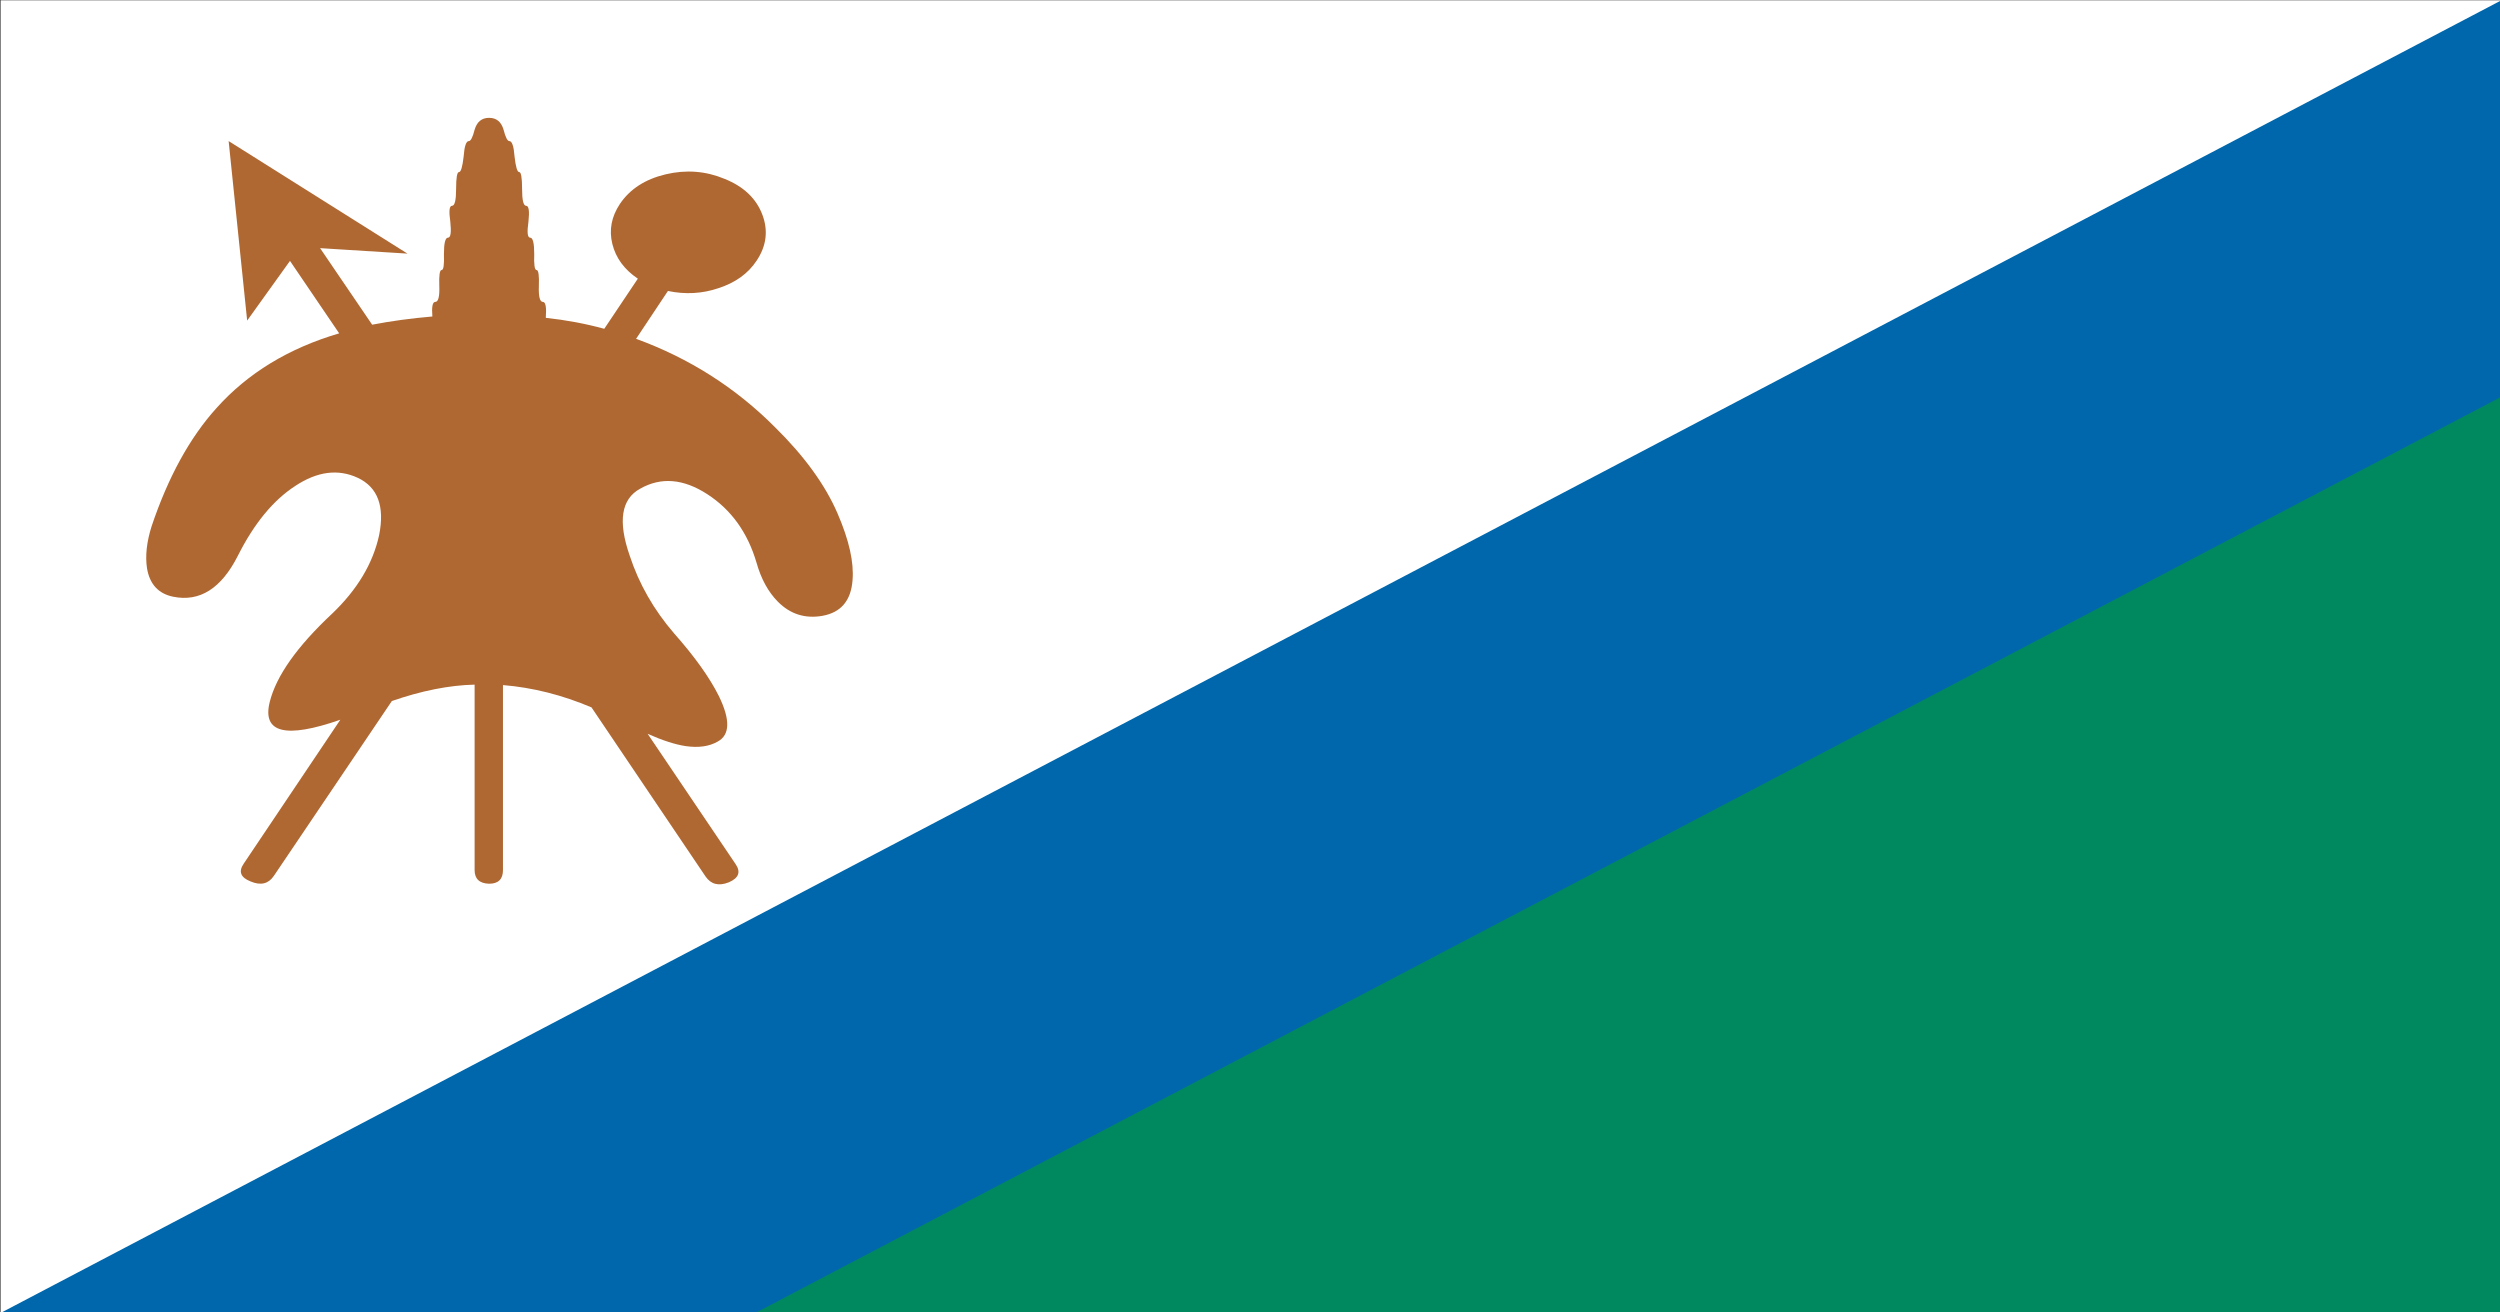 <svg xmlns="http://www.w3.org/2000/svg" xmlns:xlink="http://www.w3.org/1999/xlink" preserveAspectRatio="none" width="200" height="105"><rect width="100%" height="100%" fill="#333333" stroke="none"/><defs><path fill="#FFF" d="M182.45 465.55H398.5V321.5H182.45v144.05z" id="a"/><path fill="#0067AC" d="M398.5 321.5L182.45 465.55H398.5V321.5z" id="b"/><path fill="#00885F" d="M398.5 465.55V365L247.65 465.55H398.5z" id="c"/><path fill="#B06832" d="M221.45 344.05q-.35 0-.15 1.75.15 1.75-.2 1.75t-.35 1.8q.05 1.75-.2 1.75t-.2 1.75q.05 1.75-.35 1.75-.35 0-.25 1.6-2.75.3-5.2.9l-4.5-8.4 7.55.6-15.45-12.35 1.6 19.7 3.7-6.55 4.25 7.95q-6.55 2.45-10.6 8.2-3.45 4.85-5.6 12.95-.65 2.6-.4 4.65.35 2.6 2.25 3.1 3.45.9 5.6-4.5 2.1-5.3 4.95-7.65 2.85-2.4 5.4-.9 2.6 1.55 1.85 6.3-.8 4.65-4.05 8.6-4.55 5.4-5.4 9.7-1 5.1 6.1 1.95l-8.35 15.8q-.7 1.3.6 1.95 1.3.7 2-.6l10.2-19.2q3.85-1.7 7.15-1.8v20.35q0 1.45 1.25 1.5 1.2 0 1.2-1.5v-20.3q3.85.4 7.65 2.45l9.85 18.55q.7 1.3 2 .65 1.3-.7.6-2l-7.6-14.3q1.95 1.1 3.3 1.35 1.65.3 2.75-.5 1.6-1.1.1-5-1.2-3.05-3.85-6.85-2.65-3.9-3.85-8.55-1.55-5.65.9-7.35 2.7-1.95 5.8.6 3.1 2.55 4.25 7.5.6 2.7 1.85 4.3 1.6 2.05 3.85 1.55 2.4-.55 2.6-3.9.2-2.95-1.3-7.35-1.6-4.7-5.4-9.45-5.1-6.5-12-9.7l2.75-5.25q2.25.6 4.35-.3 2.2-.9 3.3-3 1.3-2.45.5-5.1-.8-2.65-3.25-3.9-2.45-1.3-5.1-.5-2.65.8-3.95 3.25-1.1 2.1-.65 4.4.45 2.3 2.2 3.8l-2.9 5.5q-2.45-.85-5.05-1.2.1-1.75-.25-1.75-.4 0-.35-1.75.05-1.75-.2-1.75t-.2-1.75q0-1.8-.35-1.8t-.15-1.75q.15-1.75-.2-1.75t-.35-1.85q0-1.85-.25-1.85t-.4-1.7q-.1-1.7-.45-1.7-.25 0-.5-1.25-.3-1.3-1.25-1.3t-1.25 1.3q-.25 1.25-.5 1.25-.35 0-.45 1.7-.15 1.7-.4 1.7t-.25 1.85q0 1.85-.35 1.85z" id="d"/></defs><use xlink:href="#a" transform="matrix(.926 0 0 .729 -168.9 -234.35)"/><use xlink:href="#b" transform="matrix(.926 0 0 .729 -168.9 -234.35)"/><use xlink:href="#c" transform="matrix(.926 0 0 .729 -168.9 -234.35)"/><use xlink:href="#d" transform="matrix(.926 0 0 .729 -168.9 -234.35)"/></svg>